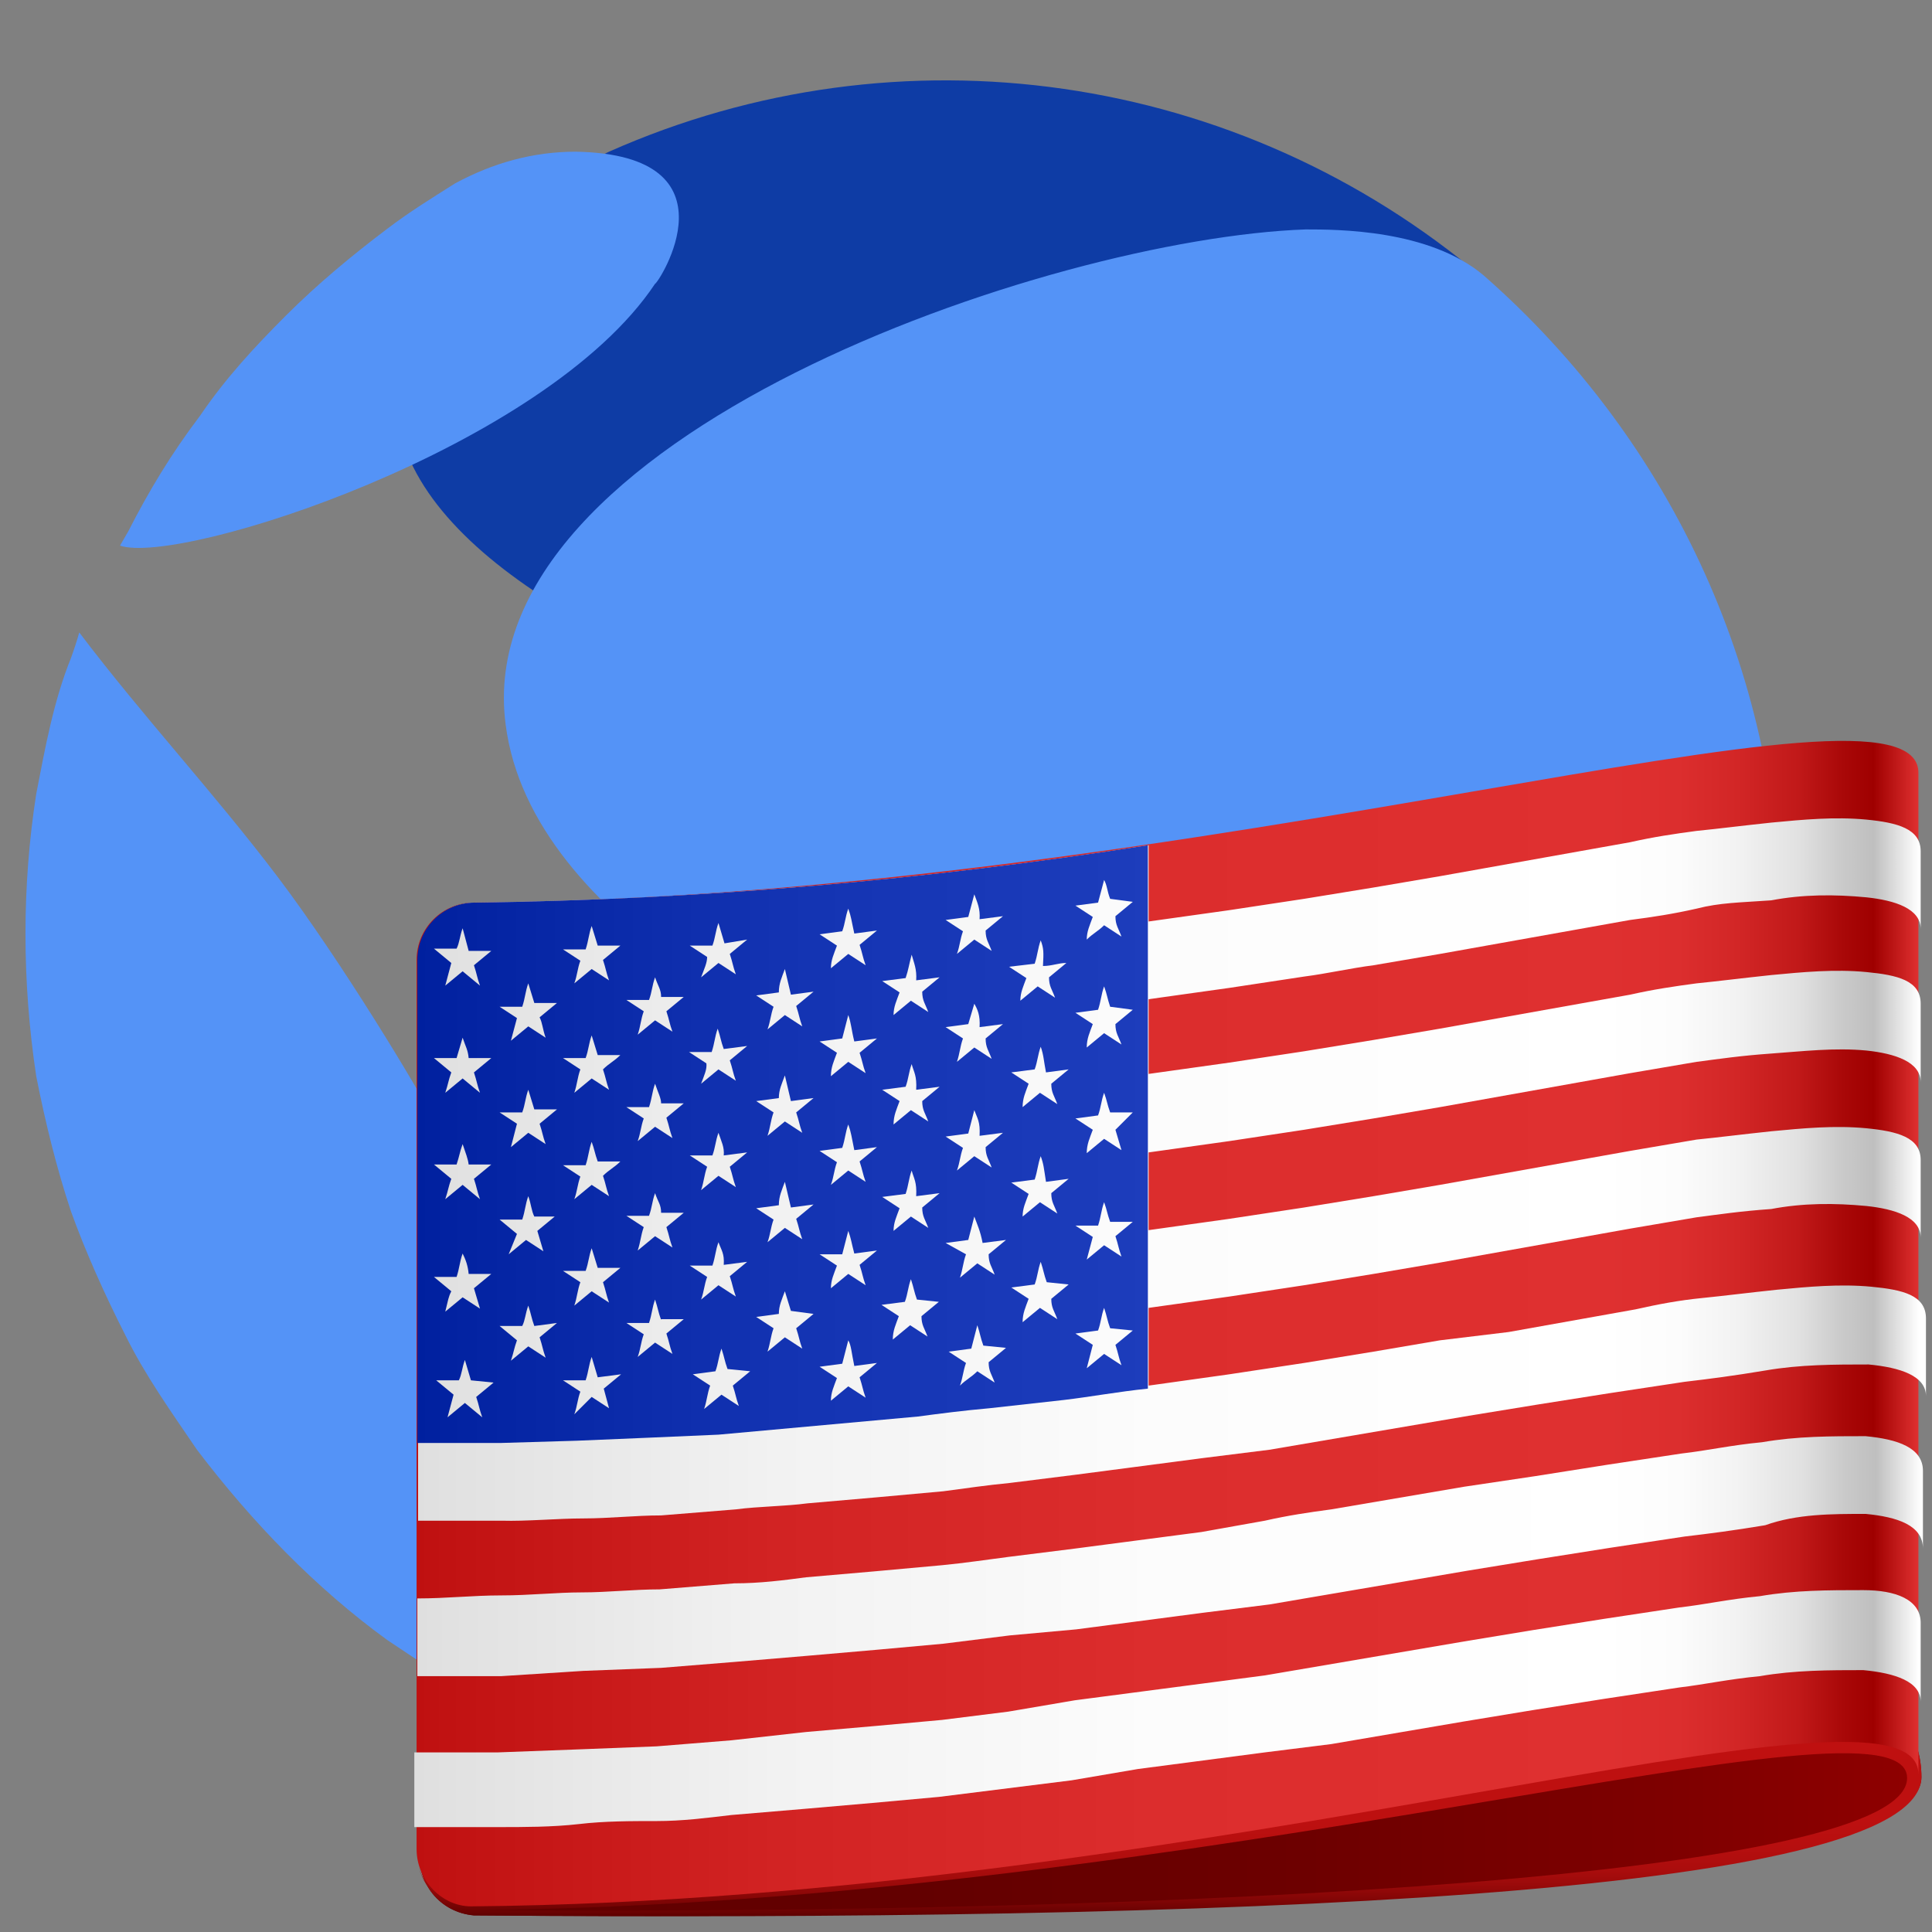<svg xmlns="http://www.w3.org/2000/svg" xml:space="preserve" viewBox="0 0 256 256">
  <rect x="0" y="0" width="256" height="256" fill="#808080" stroke="none"/>
  <path fill="#0e3ca5" d="M104 187.9c6.5 23.6 29.4 41.6 40.8 40.8.4 0 43.8-8 67.5-47.7 18.3-30.9 12.2-60.6-13-61-9.5.4-107.5 23.2-95.3 67.9m92.6-151C164.2 9.4 119.2 3 80.7 20.1c-2.3 1.1-4.6 2.3-6.9 3.4-1.5.8-3 1.5-4.6 2.7h.4c-4.2 3.1-8.4 6.9-11.4 11.1-31.6 41.6 74 71.7 130.8 72.1 25.9 18.6 33.2-52.7 7.6-72.5z"/>
  <path fill="#5493f7" d="M86.8 37.6C72.3 59.4 23.9 75 15.9 72.3l1.1-1.9c2.7-5.3 5.7-10.3 9.5-15.3 3.4-5 7.2-9.1 11.4-13.3s8.8-8 13.3-11.4c3-2.3 6.1-4.2 9.1-6.1 5-2.7 10.3-4.2 16-4.2 22 .4 10.9 17.5 10.5 17.5M75 192.1c1.1 6.9 0 33.9-1.5 36.2-1.1 0-3.8.4-11.1-3.8-3.8-2.3-7.2-4.6-11.1-7.2-9.5-6.9-17.9-15.6-25.2-25.2-3.4-5-6.9-9.9-9.5-15.2-2.7-5.3-5.3-11.1-7.2-16.4-1.9-5.7-3.4-11.8-4.6-17.9-1.9-12.6-1.9-25.2 0-37.4C6 99 7.1 92.9 9.4 87.2c.4-1.1.8-2.3 1.1-3.4 8.4 11.1 17.9 21.3 26.3 32.4s18.7 28.2 20.6 32C72 171.1 73.9 185.6 75 192.1m160.9-68.3c0 14.5-2.7 29-8 42.7-13.7 14.5-105.6-21.3-106.7-21.7-12.6-5.4-50.8-22.1-54.2-48.8-5-38.1 72.1-64.4 106-65.6 4.2 0 16.4 0 23.6 6.1 25.2 22.1 39.7 53.8 39.3 87.3m-62.1 102.9c-9.9 4.6-21 1.1-18.3-8.4 5.7-18.7 53.8-38.1 64.4-38.9 1.1 0 1.9.8 1.1 1.9-11 19.1-27.4 34.8-47.2 45.4"/>
  <linearGradient id="a" x1="55.53" x2="254.575" y1="751.166" y2="751.166" gradientTransform="translate(0 -515.276)" gradientUnits="userSpaceOnUse">
    <stop offset="0" stop-color="#600000"/>
    <stop offset=".33" stop-color="#630000"/>
    <stop offset=".59" stop-color="#6d0000"/>
    <stop offset=".83" stop-color="#7e0000"/>
    <stop offset="1" stop-color="#8f0000"/>
  </linearGradient>
  <path fill="url(#a)" d="M55.6 245c-.4 4.6 2.7 8.4 7.2 8.8 97.6.8 191.8-3.8 191.8-18.3 0-44.6-199 9.5-199 9.5z"/>
  <linearGradient id="b" x1="155.053" x2="155.053" y1="733.06" y2="769.012" gradientTransform="translate(0 -515.276)" gradientUnits="userSpaceOnUse">
    <stop offset=".35" stop-color="#bf1010"/>
    <stop offset=".65" stop-color="#bd1010"/>
    <stop offset=".75" stop-color="#b60f0f"/>
    <stop offset=".83" stop-color="#ab0d0d"/>
    <stop offset=".89" stop-color="#9a0a0a"/>
    <stop offset=".94" stop-color="#840606"/>
    <stop offset=".99" stop-color="#690202"/>
    <stop offset="1" stop-color="#600000"/>
  </linearGradient>
  <path fill="url(#b)" d="M55.6 245c-.4 4.6 2.7 8.4 7.2 8.8 97.6.8 191.4-2.3 191.8-18.3 0-44.6-199 9.5-199 9.5zm7.2 8.1H62c-3-.4-5.7-2.7-6.5-5.7.8 3.4 3.9 5.7 7.3 5.7 97.2-.8 189.9-30.5 189.9-17.5 0 12.9-92.3 18.2-189.9 17.5z"/>
  <linearGradient id="c" x1="55.181" x2="254.195" y1="690.692" y2="690.692" gradientTransform="translate(0 -515.276)" gradientUnits="userSpaceOnUse">
    <stop offset="0" stop-color="#bf1010"/>
    <stop offset=".02" stop-color="#c11212"/>
    <stop offset=".24" stop-color="#d22323"/>
    <stop offset=".49" stop-color="#dc2d2d"/>
    <stop offset=".79" stop-color="#df3030"/>
    <stop offset=".84" stop-color="#dc2e2e"/>
    <stop offset=".88" stop-color="#d22626"/>
    <stop offset=".92" stop-color="#c11919"/>
    <stop offset=".95" stop-color="#a90808"/>
    <stop offset=".97" stop-color="#9f0000"/>
    <stop offset="1" stop-color="#df3030"/>
  </linearGradient>
  <path fill="url(#c)" d="M62.8 119.6c-4.2 0-7.6 3.4-7.6 7.6V245c0 4.2 3.4 7.6 7.2 7.6 97.6-.8 191.8-33.2 191.8-17.5V102.5c.4-15.7-93.8 16.3-191.4 17.1z"/>
  <linearGradient id="d" x1="55.181" x2="254.27" y1="670.265" y2="670.265" gradientTransform="translate(0 -515.276)" gradientUnits="userSpaceOnUse">
    <stop offset="0" stop-color="#dfdfdf"/>
    <stop offset=".02" stop-color="#e1e1e1"/>
    <stop offset=".24" stop-color="#f2f2f2"/>
    <stop offset=".49" stop-color="#fcfcfc"/>
    <stop offset=".79" stop-color="#fff"/>
    <stop offset=".84" stop-color="#fcfcfc"/>
    <stop offset=".88" stop-color="#f2f2f2"/>
    <stop offset=".92" stop-color="#e1e1e1"/>
    <stop offset=".95" stop-color="#c9c9c9"/>
    <stop offset=".97" stop-color="#bfbfbf"/>
    <stop offset="1" stop-color="#fff"/>
  </linearGradient>
  <path fill="url(#d)" d="M77.3 201.2c3.4 0 6.9-.4 10.3-.4l9.9-.8c3-.4 6.5-.4 9.5-.8l9.2-.8 8.8-.8c3-.4 5.7-.8 8.8-1.1l8.8-1.1 8.4-1.1 8.4-1.1 8.8-1.1 8.8-1.5 8.8-1.5 8.8-1.5 9.2-1.5 9.5-1.5 9.9-1.5c3.4-.4 6.5-.8 10.7-1.5 4.6-.8 9.2-.8 13.7-.8 4.2.4 7.6 1.5 7.6 4.2v-10.3c0-3.1-3.1-3.8-7.2-4.2-4.2-.4-8.4 0-12.6.4-3.8.4-6.9.8-9.9 1.1s-5.7.8-8.8 1.5l-8.4 1.5-8.4 1.5-9.1 1.1-8.8 1.5-9.2 1.5-9.9 1.5-10.7 1.5v-10.3l10.7-1.5 9.9-1.5 9.2-1.5 8.8-1.5 8.4-1.5 8.4-1.5 8.4-1.5 8.8-1.5c3.1-.4 5.7-.8 9.9-1.1 4.2-.8 8.4-.8 12.6-.4 3.8.4 7.2 1.5 7.2 4.2v-10.3c0-3-3.1-3.8-7.2-4.2-4.2-.4-8.4 0-12.6.4-3.8.4-6.9.8-9.9 1.1l-8.8 1.5-8.4 1.5-8.4 1.5-8.4 1.5-8.8 1.5-9.2 1.5-9.9 1.5-10.7 1.5v-10.3l10.7-1.5 9.9-1.5 9.2-1.5 8.8-1.5 8.4-1.5 8.4-1.5 8.4-1.5 8.8-1.5c3.1-.4 5.7-.8 9.9-1.1s8.4-.8 12.6-.4c3.8.4 7.2 1.5 7.2 4.2V133c0-3.1-3.1-3.8-7.2-4.2-4.2-.4-8.4 0-12.6.4-3.8.4-6.9.8-9.9 1.1-3 .4-5.7.8-8.8 1.5l-8.4 1.5-8.4 1.5-8.4 1.5-8.8 1.5-9.2 1.5-9.9 1.5-10.7 1.5v-9.9l10.7-1.5 9.9-1.5c3.1-.4 6.1-1.1 9.2-1.5l8.8-1.5 8.4-1.5 8.4-1.5 8.4-1.5c3.1-.4 5.7-.8 8.8-1.5 3.1-.8 5.7-.8 9.9-1.1 4.2-.8 8.4-.8 12.6-.4 3.8.4 7.2 1.5 7.2 4.2v-10.3c0-3-3.1-3.8-7.2-4.2-4.2-.4-8.4 0-12.6.4-3.8.4-6.9.8-9.9 1.1-3 .4-5.7.8-8.8 1.5l-8.4 1.5-8.4 1.5-8.4 1.5-8.8 1.5-9.2 1.5-9.9 1.5-10.7 1.5V112c-29.4 4.6-59.1 7.2-89.2 7.6-4.2 0-7.6 3.4-7.6 7.6v74.3h11.1c3.2.1 7.4-.3 10.8-.3z"/>
  <linearGradient id="e" x1="55.562" x2="254.575" y1="721.432" y2="721.432" gradientTransform="translate(0 -515.276)" gradientUnits="userSpaceOnUse">
    <stop offset="0" stop-color="#dfdfdf"/>
    <stop offset=".02" stop-color="#e1e1e1"/>
    <stop offset=".24" stop-color="#f2f2f2"/>
    <stop offset=".49" stop-color="#fcfcfc"/>
    <stop offset=".79" stop-color="#fff"/>
    <stop offset=".84" stop-color="#fcfcfc"/>
    <stop offset=".88" stop-color="#f2f2f2"/>
    <stop offset=".92" stop-color="#e1e1e1"/>
    <stop offset=".95" stop-color="#c9c9c9"/>
    <stop offset=".97" stop-color="#bfbfbf"/>
    <stop offset="1" stop-color="#fff"/>
  </linearGradient>
  <path fill="url(#e)" d="m77.3 221.4 10.3-.4 9.9-.8 9.5-.8 9.2-.8 8.8-.8 8.8-1.1 8.8-.8 8.4-1.1 8.4-1.1 8.8-1.1 8.8-1.5 8.8-1.5 8.8-1.5 9.2-1.5 9.5-1.5 9.9-1.5c3.4-.4 6.5-.8 10.7-1.5 4.2-1.5 8.8-1.5 13.3-1.5 4.2.4 7.6 1.5 7.6 4.6v-10.3c0-3.1-3.4-4.2-7.6-4.6-4.6 0-9.1 0-13.7.8-4.2.4-7.2 1.1-10.7 1.5l-9.9 1.5-9.5 1.5-9.4 1.4-8.8 1.5-8.8 1.5c-3 .4-5.7.8-8.8 1.5l-8.4 1.5-8.4 1.1-8.4 1.1-8.8 1.1c-3.1.4-5.7.8-8.8 1.1l-8.8.8-9.2.8c-3 .4-6.1.8-9.5.8l-9.9.8c-3.4 0-6.9.4-10.3.4-3.4 0-6.9.4-10.7.4-3.8 0-7.2.4-11.1.4v10.3h11.1l10.9-.7z"/>
  <linearGradient id="f" x1="55.181" x2="254.232" y1="741.829" y2="741.829" gradientTransform="translate(0 -515.276)" gradientUnits="userSpaceOnUse">
    <stop offset="0" stop-color="#dfdfdf"/>
    <stop offset=".02" stop-color="#e1e1e1"/>
    <stop offset=".24" stop-color="#f2f2f2"/>
    <stop offset=".49" stop-color="#fcfcfc"/>
    <stop offset=".79" stop-color="#fff"/>
    <stop offset=".84" stop-color="#fcfcfc"/>
    <stop offset=".88" stop-color="#f2f2f2"/>
    <stop offset=".92" stop-color="#e1e1e1"/>
    <stop offset=".95" stop-color="#c9c9c9"/>
    <stop offset=".97" stop-color="#bfbfbf"/>
    <stop offset="1" stop-color="#fff"/>
  </linearGradient>
  <path fill="url(#f)" d="M246.9 210.7c-4.6 0-9.1 0-13.7.8-4.2.4-7.2 1.1-10.7 1.5l-9.9 1.5-9.5 1.5-9.1 1.5-8.8 1.5-8.8 1.5-8.8 1.5-8.4 1.1-8.4 1.1-8.4 1.1-8.8 1.5-8.8 1.1-8.8.8-9.2.8-9.9 1.1-9.9.8-10.3.4-10.7.4H54.9v9.9H66c3.4 0 7.2 0 10.7-.4 3.4-.4 6.9-.4 10.3-.4 3.4 0 6.5-.4 9.9-.8l9.5-.8 9.2-.8 8.8-.8 8.8-1.1 8.8-1.1 8.8-1.5 8.4-1.1 8.4-1.1 8.8-1.1 8.8-1.5 8.8-1.5 9.1-1.5 9.5-1.5 9.9-1.5c3.4-.4 6.5-1.1 10.7-1.5 4.6-.8 9.2-.8 13.7-.8 4.2.4 7.6 1.5 7.6 4.2v-10.3c.1-3.3-3.4-4.5-7.6-4.5z"/>
  <linearGradient id="g" x1="55.372" x2="254.461" y1="666.913" y2="666.913" gradientTransform="translate(0 -515.276)" gradientUnits="userSpaceOnUse">
    <stop offset="0" stop-color="#00209f"/>
    <stop offset=".02" stop-color="#0222a1"/>
    <stop offset=".24" stop-color="#1333b2"/>
    <stop offset=".49" stop-color="#1d3dbc"/>
    <stop offset=".79" stop-color="#2040bf"/>
    <stop offset=".84" stop-color="#1e3dbc"/>
    <stop offset=".88" stop-color="#1933b2"/>
    <stop offset=".92" stop-color="#1122a1"/>
    <stop offset=".95" stop-color="#050a89"/>
    <stop offset=".97" stop-color="#00007f"/>
    <stop offset="1" stop-color="#2040bf"/>
  </linearGradient>
  <path fill="url(#g)" d="m76.5 190.9 9.5-.4 9.2-.4 8.8-.8 8.8-.8 8.8-.8c3-.4 6.1-.8 9.5-1.1l9.9-1.1c3.4-.4 7.2-1.1 11.1-1.5v-72c-29.4 4.6-59.1 7.2-89.2 7.6-4.2 0-7.6 3.4-7.6 7.6v64h11.1l10.1-.3z"/>
  <linearGradient id="h" x1="55.372" x2="254.461" y1="641.75" y2="641.75" gradientTransform="translate(0 -515.276)" gradientUnits="userSpaceOnUse">
    <stop offset="0" stop-color="#dfdfdf"/>
    <stop offset=".02" stop-color="#e1e1e1"/>
    <stop offset=".24" stop-color="#f2f2f2"/>
    <stop offset=".49" stop-color="#fcfcfc"/>
    <stop offset=".79" stop-color="#fff"/>
    <stop offset=".84" stop-color="#fcfcfc"/>
    <stop offset=".88" stop-color="#f2f2f2"/>
    <stop offset=".92" stop-color="#e1e1e1"/>
    <stop offset=".95" stop-color="#c9c9c9"/>
    <stop offset=".97" stop-color="#bfbfbf"/>
    <stop offset="1" stop-color="#fff"/>
  </linearGradient>
  <path fill="url(#h)" d="M78.4 122.7c-.4 1.1-.4 1.9-.8 3.1h-3l2.3 1.5c-.4 1.1-.4 1.9-.8 3l2.3-1.9 2.3 1.5c-.4-1.1-.4-1.5-.8-2.7l2.3-1.9h-3l-.8-2.6z"/>
  <linearGradient id="i" x1="55.372" x2="254.461" y1="677.207" y2="677.207" gradientTransform="translate(0 -515.276)" gradientUnits="userSpaceOnUse">
    <stop offset="0" stop-color="#dfdfdf"/>
    <stop offset=".02" stop-color="#e1e1e1"/>
    <stop offset=".24" stop-color="#f2f2f2"/>
    <stop offset=".49" stop-color="#fcfcfc"/>
    <stop offset=".79" stop-color="#fff"/>
    <stop offset=".84" stop-color="#fcfcfc"/>
    <stop offset=".88" stop-color="#f2f2f2"/>
    <stop offset=".92" stop-color="#e1e1e1"/>
    <stop offset=".95" stop-color="#c9c9c9"/>
    <stop offset=".97" stop-color="#bfbfbf"/>
    <stop offset="1" stop-color="#fff"/>
  </linearGradient>
  <path fill="url(#i)" d="M86.8 158.1c-.4 1.1-.4 1.9-.8 3h-3l2.3 1.5c-.4 1.1-.4 1.9-.8 3.1l2.3-1.9 2.3 1.5c-.4-1.1-.4-1.5-.8-2.7l2.3-1.9h-3c0-1.1-.4-1.4-.8-2.6z"/>
  <linearGradient id="j" x1="55.372" x2="254.461" y1="691.313" y2="691.313" gradientTransform="translate(0 -515.276)" gradientUnits="userSpaceOnUse">
    <stop offset="0" stop-color="#dfdfdf"/>
    <stop offset=".02" stop-color="#e1e1e1"/>
    <stop offset=".24" stop-color="#f2f2f2"/>
    <stop offset=".49" stop-color="#fcfcfc"/>
    <stop offset=".79" stop-color="#fff"/>
    <stop offset=".84" stop-color="#fcfcfc"/>
    <stop offset=".88" stop-color="#f2f2f2"/>
    <stop offset=".92" stop-color="#e1e1e1"/>
    <stop offset=".95" stop-color="#c9c9c9"/>
    <stop offset=".97" stop-color="#bfbfbf"/>
    <stop offset="1" stop-color="#fff"/>
  </linearGradient>
  <path fill="url(#j)" d="M87.6 174.9c-.4-1.1-.4-1.5-.8-2.7-.4 1.1-.4 1.9-.8 3.1h-3l2.3 1.5c-.4 1.1-.4 1.9-.8 3l2.3-1.9 2.3 1.5c-.4-1.1-.4-1.5-.8-2.7l2.3-1.9h-3z"/>
  <linearGradient id="k" x1="55.372" x2="254.461" y1="670.344" y2="670.344" gradientTransform="translate(0 -515.276)" gradientUnits="userSpaceOnUse">
    <stop offset="0" stop-color="#dfdfdf"/>
    <stop offset=".02" stop-color="#e1e1e1"/>
    <stop offset=".24" stop-color="#f2f2f2"/>
    <stop offset=".49" stop-color="#fcfcfc"/>
    <stop offset=".79" stop-color="#fff"/>
    <stop offset=".84" stop-color="#fcfcfc"/>
    <stop offset=".88" stop-color="#f2f2f2"/>
    <stop offset=".92" stop-color="#e1e1e1"/>
    <stop offset=".95" stop-color="#c9c9c9"/>
    <stop offset=".97" stop-color="#bfbfbf"/>
    <stop offset="1" stop-color="#fff"/>
  </linearGradient>
  <path fill="url(#k)" d="M78.4 151.3c-.4 1.1-.4 1.9-.8 3.1h-3l2.3 1.5c-.4 1.1-.4 1.9-.8 3l2.3-1.9 2.3 1.5c-.4-1.1-.4-1.5-.8-2.7.8-.8 1.5-1.1 2.3-1.9h-3c-.4-1.1-.4-1.5-.8-2.6z"/>
  <linearGradient id="l" x1="55.372" x2="254.461" y1="684.451" y2="684.451" gradientTransform="translate(0 -515.276)" gradientUnits="userSpaceOnUse">
    <stop offset="0" stop-color="#dfdfdf"/>
    <stop offset=".02" stop-color="#e1e1e1"/>
    <stop offset=".24" stop-color="#f2f2f2"/>
    <stop offset=".49" stop-color="#fcfcfc"/>
    <stop offset=".79" stop-color="#fff"/>
    <stop offset=".84" stop-color="#fcfcfc"/>
    <stop offset=".88" stop-color="#f2f2f2"/>
    <stop offset=".92" stop-color="#e1e1e1"/>
    <stop offset=".95" stop-color="#c9c9c9"/>
    <stop offset=".97" stop-color="#bfbfbf"/>
    <stop offset="1" stop-color="#fff"/>
  </linearGradient>
  <path fill="url(#l)" d="M78.4 165.4c-.4 1.1-.4 1.9-.8 3h-3l2.3 1.5c-.4 1.1-.4 1.9-.8 3.1l2.3-1.9 2.3 1.5c-.4-1.1-.4-1.5-.8-2.7l2.3-1.9h-3l-.8-2.6z"/>
  <linearGradient id="m" x1="55.372" x2="254.461" y1="656.238" y2="656.238" gradientTransform="translate(0 -515.276)" gradientUnits="userSpaceOnUse">
    <stop offset="0" stop-color="#dfdfdf"/>
    <stop offset=".02" stop-color="#e1e1e1"/>
    <stop offset=".24" stop-color="#f2f2f2"/>
    <stop offset=".49" stop-color="#fcfcfc"/>
    <stop offset=".79" stop-color="#fff"/>
    <stop offset=".84" stop-color="#fcfcfc"/>
    <stop offset=".88" stop-color="#f2f2f2"/>
    <stop offset=".92" stop-color="#e1e1e1"/>
    <stop offset=".95" stop-color="#c9c9c9"/>
    <stop offset=".97" stop-color="#bfbfbf"/>
    <stop offset="1" stop-color="#fff"/>
  </linearGradient>
  <path fill="url(#m)" d="M78.4 137.2c-.4 1.1-.4 1.9-.8 3h-3l2.3 1.5c-.4 1.1-.4 1.9-.8 3.1l2.3-1.9 2.3 1.5c-.4-1.1-.4-1.5-.8-2.7.8-.8 1.5-1.1 2.3-1.9h-3l-.8-2.6z"/>
  <linearGradient id="n" x1="55.372" x2="254.499" y1="690.36" y2="690.36" gradientTransform="translate(0 -515.276)" gradientUnits="userSpaceOnUse">
    <stop offset="0" stop-color="#dfdfdf"/>
    <stop offset=".02" stop-color="#e1e1e1"/>
    <stop offset=".24" stop-color="#f2f2f2"/>
    <stop offset=".49" stop-color="#fcfcfc"/>
    <stop offset=".79" stop-color="#fff"/>
    <stop offset=".84" stop-color="#fcfcfc"/>
    <stop offset=".88" stop-color="#f2f2f2"/>
    <stop offset=".92" stop-color="#e1e1e1"/>
    <stop offset=".95" stop-color="#c9c9c9"/>
    <stop offset=".97" stop-color="#bfbfbf"/>
    <stop offset="1" stop-color="#fff"/>
  </linearGradient>
  <path fill="url(#n)" d="M104 171.1c-.4 1.1-.8 1.9-.8 3l-3 .4 2.3 1.5c-.4 1.1-.4 1.9-.8 3.1l2.3-1.9 2.3 1.5c-.4-1.1-.4-1.5-.8-2.7l2.3-1.9-3-.4-.8-2.6z"/>
  <linearGradient id="o" x1="55.372" x2="254.461" y1="662.719" y2="662.719" gradientTransform="translate(0 -515.276)" gradientUnits="userSpaceOnUse">
    <stop offset="0" stop-color="#dfdfdf"/>
    <stop offset=".02" stop-color="#e1e1e1"/>
    <stop offset=".24" stop-color="#f2f2f2"/>
    <stop offset=".49" stop-color="#fcfcfc"/>
    <stop offset=".79" stop-color="#fff"/>
    <stop offset=".84" stop-color="#fcfcfc"/>
    <stop offset=".88" stop-color="#f2f2f2"/>
    <stop offset=".92" stop-color="#e1e1e1"/>
    <stop offset=".95" stop-color="#c9c9c9"/>
    <stop offset=".97" stop-color="#bfbfbf"/>
    <stop offset="1" stop-color="#fff"/>
  </linearGradient>
  <path fill="url(#o)" d="M86.8 143.6c-.4 1.1-.4 1.9-.8 3.1h-3l2.3 1.5c-.4 1.1-.4 1.9-.8 3l2.3-1.9 2.3 1.5c-.4-1.1-.4-1.5-.8-2.7l2.3-1.9h-3c0-.7-.4-1.4-.8-2.6z"/>
  <linearGradient id="p" x1="55.372" x2="254.461" y1="683.688" y2="683.688" gradientTransform="translate(0 -515.276)" gradientUnits="userSpaceOnUse">
    <stop offset="0" stop-color="#dfdfdf"/>
    <stop offset=".02" stop-color="#e1e1e1"/>
    <stop offset=".24" stop-color="#f2f2f2"/>
    <stop offset=".49" stop-color="#fcfcfc"/>
    <stop offset=".79" stop-color="#fff"/>
    <stop offset=".84" stop-color="#fcfcfc"/>
    <stop offset=".88" stop-color="#f2f2f2"/>
    <stop offset=".92" stop-color="#e1e1e1"/>
    <stop offset=".95" stop-color="#c9c9c9"/>
    <stop offset=".97" stop-color="#bfbfbf"/>
    <stop offset="1" stop-color="#fff"/>
  </linearGradient>
  <path fill="url(#p)" d="M95.2 164.6c-.4 1.1-.4 1.9-.8 3.1h-3l2.3 1.5c-.4 1.1-.4 1.9-.8 3l2.3-1.9 2.3 1.5c-.4-1.1-.4-1.5-.8-2.7l2.3-1.9-3.1.4c.1-1.5-.3-1.9-.7-3z"/>
  <linearGradient id="q" x1="55.372" x2="254.461" y1="697.985" y2="697.985" gradientTransform="translate(0 -515.276)" gradientUnits="userSpaceOnUse">
    <stop offset="0" stop-color="#dfdfdf"/>
    <stop offset=".02" stop-color="#e1e1e1"/>
    <stop offset=".24" stop-color="#f2f2f2"/>
    <stop offset=".49" stop-color="#fcfcfc"/>
    <stop offset=".79" stop-color="#fff"/>
    <stop offset=".84" stop-color="#fcfcfc"/>
    <stop offset=".88" stop-color="#f2f2f2"/>
    <stop offset=".92" stop-color="#e1e1e1"/>
    <stop offset=".95" stop-color="#c9c9c9"/>
    <stop offset=".97" stop-color="#bfbfbf"/>
    <stop offset="1" stop-color="#fff"/>
  </linearGradient>
  <path fill="url(#q)" d="M96.4 181.4c-.4-1.1-.4-1.5-.8-2.7-.4 1.1-.4 1.9-.8 3l-3 .4 2.3 1.5c-.4 1.1-.4 1.9-.8 3.1l2.3-1.9 2.3 1.5c-.4-1.1-.4-1.5-.8-2.7l2.3-1.9-3-.3z"/>
  <linearGradient id="r" x1="55.372" x2="254.461" y1="648.613" y2="648.613" gradientTransform="translate(0 -515.276)" gradientUnits="userSpaceOnUse">
    <stop offset="0" stop-color="#dfdfdf"/>
    <stop offset=".02" stop-color="#e1e1e1"/>
    <stop offset=".24" stop-color="#f2f2f2"/>
    <stop offset=".49" stop-color="#fcfcfc"/>
    <stop offset=".79" stop-color="#fff"/>
    <stop offset=".84" stop-color="#fcfcfc"/>
    <stop offset=".88" stop-color="#f2f2f2"/>
    <stop offset=".92" stop-color="#e1e1e1"/>
    <stop offset=".95" stop-color="#c9c9c9"/>
    <stop offset=".97" stop-color="#bfbfbf"/>
    <stop offset="1" stop-color="#fff"/>
  </linearGradient>
  <path fill="url(#r)" d="M86.8 129.5c-.4 1.1-.4 1.9-.8 3h-3l2.3 1.5c-.4 1.1-.4 1.9-.8 3.1l2.3-1.9 2.3 1.5c-.4-1.1-.4-1.5-.8-2.7l2.3-1.9h-3c0-1-.4-1.4-.8-2.6z"/>
  <linearGradient id="s" x1="55.372" x2="254.461" y1="669.201" y2="669.201" gradientTransform="translate(0 -515.276)" gradientUnits="userSpaceOnUse">
    <stop offset="0" stop-color="#dfdfdf"/>
    <stop offset=".02" stop-color="#e1e1e1"/>
    <stop offset=".24" stop-color="#f2f2f2"/>
    <stop offset=".49" stop-color="#fcfcfc"/>
    <stop offset=".79" stop-color="#fff"/>
    <stop offset=".84" stop-color="#fcfcfc"/>
    <stop offset=".88" stop-color="#f2f2f2"/>
    <stop offset=".92" stop-color="#e1e1e1"/>
    <stop offset=".95" stop-color="#c9c9c9"/>
    <stop offset=".97" stop-color="#bfbfbf"/>
    <stop offset="1" stop-color="#fff"/>
  </linearGradient>
  <path fill="url(#s)" d="M95.2 150.1c-.4 1.1-.4 1.9-.8 3h-3l2.3 1.5c-.4 1.1-.4 1.9-.8 3.1l2.3-1.9 2.3 1.5c-.4-1.1-.4-1.5-.8-2.7l2.3-1.9-3.1.4c.1-1.1-.3-1.8-.7-3z"/>
  <linearGradient id="t" x1="55.372" x2="254.461" y1="698.938" y2="698.938" gradientTransform="translate(0 -515.276)" gradientUnits="userSpaceOnUse">
    <stop offset="0" stop-color="#dfdfdf"/>
    <stop offset=".02" stop-color="#e1e1e1"/>
    <stop offset=".24" stop-color="#f2f2f2"/>
    <stop offset=".49" stop-color="#fcfcfc"/>
    <stop offset=".79" stop-color="#fff"/>
    <stop offset=".84" stop-color="#fcfcfc"/>
    <stop offset=".88" stop-color="#f2f2f2"/>
    <stop offset=".92" stop-color="#e1e1e1"/>
    <stop offset=".95" stop-color="#c9c9c9"/>
    <stop offset=".97" stop-color="#bfbfbf"/>
    <stop offset="1" stop-color="#fff"/>
  </linearGradient>
  <path fill="url(#t)" d="m79.2 182.5-.8-2.7c-.4 1.1-.4 1.9-.8 3.1h-3l2.3 1.5c-.4 1.1-.4 1.9-.8 3l2.3-2.3 2.3 1.5-.7-2.6 2.3-1.9-3.1.4z"/>
  <linearGradient id="u" x1="55.372" x2="254.499" y1="670.535" y2="670.535" gradientTransform="translate(0 -515.276)" gradientUnits="userSpaceOnUse">
    <stop offset="0" stop-color="#dfdfdf"/>
    <stop offset=".02" stop-color="#e1e1e1"/>
    <stop offset=".24" stop-color="#f2f2f2"/>
    <stop offset=".49" stop-color="#fcfcfc"/>
    <stop offset=".79" stop-color="#fff"/>
    <stop offset=".84" stop-color="#fcfcfc"/>
    <stop offset=".88" stop-color="#f2f2f2"/>
    <stop offset=".92" stop-color="#e1e1e1"/>
    <stop offset=".95" stop-color="#c9c9c9"/>
    <stop offset=".97" stop-color="#bfbfbf"/>
    <stop offset="1" stop-color="#fff"/>
  </linearGradient>
  <path fill="url(#u)" d="M61.3 151.6c-.4 1.1-.4 1.5-.8 2.7h-3l2.3 1.9c-.4 1.1-.4 1.5-.8 2.7l2.3-1.9 2.3 1.9c-.4-1.1-.4-1.5-.8-2.7l2.3-1.9h-3c-.1-.8-.4-1.5-.8-2.7z"/>
  <linearGradient id="v" x1="55.372" x2="254.499" y1="656.429" y2="656.429" gradientTransform="translate(0 -515.276)" gradientUnits="userSpaceOnUse">
    <stop offset="0" stop-color="#dfdfdf"/>
    <stop offset=".02" stop-color="#e1e1e1"/>
    <stop offset=".24" stop-color="#f2f2f2"/>
    <stop offset=".49" stop-color="#fcfcfc"/>
    <stop offset=".79" stop-color="#fff"/>
    <stop offset=".84" stop-color="#fcfcfc"/>
    <stop offset=".88" stop-color="#f2f2f2"/>
    <stop offset=".92" stop-color="#e1e1e1"/>
    <stop offset=".95" stop-color="#c9c9c9"/>
    <stop offset=".97" stop-color="#bfbfbf"/>
    <stop offset="1" stop-color="#fff"/>
  </linearGradient>
  <path fill="url(#v)" d="m61.3 137.5-.8 2.7h-3l2.3 1.9c-.4 1.1-.4 1.5-.8 2.7l2.3-1.9 2.3 1.9c-.4-1.1-.4-1.5-.8-2.7l2.3-1.9h-3c-.1-1.1-.4-1.5-.8-2.7z"/>
  <linearGradient id="w" x1="55.372" x2="254.423" y1="699.319" y2="699.319" gradientTransform="translate(0 -515.276)" gradientUnits="userSpaceOnUse">
    <stop offset="0" stop-color="#dfdfdf"/>
    <stop offset=".02" stop-color="#e1e1e1"/>
    <stop offset=".24" stop-color="#f2f2f2"/>
    <stop offset=".49" stop-color="#fcfcfc"/>
    <stop offset=".79" stop-color="#fff"/>
    <stop offset=".84" stop-color="#fcfcfc"/>
    <stop offset=".88" stop-color="#f2f2f2"/>
    <stop offset=".92" stop-color="#e1e1e1"/>
    <stop offset=".95" stop-color="#c9c9c9"/>
    <stop offset=".97" stop-color="#bfbfbf"/>
    <stop offset="1" stop-color="#fff"/>
  </linearGradient>
  <path fill="url(#w)" d="m62.4 182.9-.8-2.7c-.4 1.1-.4 1.9-.8 2.7h-3l2.3 1.9-.8 3 2.3-1.9 2.3 1.9c-.4-1.1-.4-1.5-.8-2.7l2.3-1.9-3-.3z"/>
  <linearGradient id="x" x1="55.372" x2="254.461" y1="655.285" y2="655.285" gradientTransform="translate(0 -515.276)" gradientUnits="userSpaceOnUse">
    <stop offset="0" stop-color="#dfdfdf"/>
    <stop offset=".02" stop-color="#e1e1e1"/>
    <stop offset=".24" stop-color="#f2f2f2"/>
    <stop offset=".49" stop-color="#fcfcfc"/>
    <stop offset=".79" stop-color="#fff"/>
    <stop offset=".84" stop-color="#fcfcfc"/>
    <stop offset=".88" stop-color="#f2f2f2"/>
    <stop offset=".92" stop-color="#e1e1e1"/>
    <stop offset=".95" stop-color="#c9c9c9"/>
    <stop offset=".97" stop-color="#bfbfbf"/>
    <stop offset="1" stop-color="#fff"/>
  </linearGradient>
  <path fill="url(#x)" d="m92.9 143.6 2.3-1.9 2.3 1.5c-.4-1.1-.4-1.5-.8-2.7l2.3-1.9-3.1.4c-.4-1.1-.4-1.5-.8-2.7-.4 1.1-.4 1.9-.8 3.1h-3l2.3 1.5c.1.8-.3 1.6-.7 2.7z"/>
  <linearGradient id="y" x1="55.372" x2="254.461" y1="641.179" y2="641.179" gradientTransform="translate(0 -515.276)" gradientUnits="userSpaceOnUse">
    <stop offset="0" stop-color="#dfdfdf"/>
    <stop offset=".02" stop-color="#e1e1e1"/>
    <stop offset=".24" stop-color="#f2f2f2"/>
    <stop offset=".49" stop-color="#fcfcfc"/>
    <stop offset=".79" stop-color="#fff"/>
    <stop offset=".84" stop-color="#fcfcfc"/>
    <stop offset=".88" stop-color="#f2f2f2"/>
    <stop offset=".92" stop-color="#e1e1e1"/>
    <stop offset=".95" stop-color="#c9c9c9"/>
    <stop offset=".97" stop-color="#bfbfbf"/>
    <stop offset="1" stop-color="#fff"/>
  </linearGradient>
  <path fill="url(#y)" d="m92.9 129.5 2.3-1.9 2.3 1.5c-.4-1.1-.4-1.5-.8-2.7l2.3-1.9-3 .5-.8-2.7c-.4 1.1-.4 1.9-.8 3h-3l2.3 1.5c0 .8-.4 1.6-.8 2.7z"/>
  <linearGradient id="z" x1="55.372" x2="254.461" y1="685.213" y2="685.213" gradientTransform="translate(0 -515.276)" gradientUnits="userSpaceOnUse">
    <stop offset="0" stop-color="#dfdfdf"/>
    <stop offset=".02" stop-color="#e1e1e1"/>
    <stop offset=".24" stop-color="#f2f2f2"/>
    <stop offset=".49" stop-color="#fcfcfc"/>
    <stop offset=".79" stop-color="#fff"/>
    <stop offset=".84" stop-color="#fcfcfc"/>
    <stop offset=".88" stop-color="#f2f2f2"/>
    <stop offset=".92" stop-color="#e1e1e1"/>
    <stop offset=".95" stop-color="#c9c9c9"/>
    <stop offset=".97" stop-color="#bfbfbf"/>
    <stop offset="1" stop-color="#fff"/>
  </linearGradient>
  <path fill="url(#z)" d="M61.3 166.1c-.4 1.1-.4 1.9-.8 3.1h-3l2.3 1.9c-.4.8-.4 1.1-.8 2.7l2.3-1.9 2.3 1.5-.8-2.7 2.3-1.9h-3c-.1-1.1-.4-1.9-.8-2.7z"/>
  <linearGradient id="A" x1="55.372" x2="254.461" y1="649.375" y2="649.375" gradientTransform="translate(0 -515.276)" gradientUnits="userSpaceOnUse">
    <stop offset="0" stop-color="#dfdfdf"/>
    <stop offset=".02" stop-color="#e1e1e1"/>
    <stop offset=".24" stop-color="#f2f2f2"/>
    <stop offset=".49" stop-color="#fcfcfc"/>
    <stop offset=".79" stop-color="#fff"/>
    <stop offset=".84" stop-color="#fcfcfc"/>
    <stop offset=".88" stop-color="#f2f2f2"/>
    <stop offset=".92" stop-color="#e1e1e1"/>
    <stop offset=".95" stop-color="#c9c9c9"/>
    <stop offset=".97" stop-color="#bfbfbf"/>
    <stop offset="1" stop-color="#fff"/>
  </linearGradient>
  <path fill="url(#A)" d="M70 130.3c-.4 1.1-.4 1.9-.8 3.1h-3l2.3 1.5-.8 3L70 136l2.3 1.5c-.4-1.1-.4-1.9-.8-2.7l2.3-1.9h-3l-.8-2.6z"/>
  <linearGradient id="B" x1="55.372" x2="254.461" y1="663.482" y2="663.482" gradientTransform="translate(0 -515.276)" gradientUnits="userSpaceOnUse">
    <stop offset="0" stop-color="#dfdfdf"/>
    <stop offset=".02" stop-color="#e1e1e1"/>
    <stop offset=".24" stop-color="#f2f2f2"/>
    <stop offset=".49" stop-color="#fcfcfc"/>
    <stop offset=".79" stop-color="#fff"/>
    <stop offset=".84" stop-color="#fcfcfc"/>
    <stop offset=".88" stop-color="#f2f2f2"/>
    <stop offset=".92" stop-color="#e1e1e1"/>
    <stop offset=".95" stop-color="#c9c9c9"/>
    <stop offset=".97" stop-color="#bfbfbf"/>
    <stop offset="1" stop-color="#fff"/>
  </linearGradient>
  <path fill="url(#B)" d="M70 144.4c-.4 1.1-.4 1.9-.8 3h-3l2.3 1.5-.8 3.1 2.3-1.9 2.3 1.5c-.4-1.1-.4-1.5-.8-2.7l2.3-1.9h-3l-.8-2.6z"/>
  <linearGradient id="C" x1="55.372" x2="254.461" y1="691.885" y2="691.885" gradientTransform="translate(0 -515.276)" gradientUnits="userSpaceOnUse">
    <stop offset="0" stop-color="#dfdfdf"/>
    <stop offset=".02" stop-color="#e1e1e1"/>
    <stop offset=".24" stop-color="#f2f2f2"/>
    <stop offset=".49" stop-color="#fcfcfc"/>
    <stop offset=".79" stop-color="#fff"/>
    <stop offset=".84" stop-color="#fcfcfc"/>
    <stop offset=".88" stop-color="#f2f2f2"/>
    <stop offset=".92" stop-color="#e1e1e1"/>
    <stop offset=".95" stop-color="#c9c9c9"/>
    <stop offset=".97" stop-color="#bfbfbf"/>
    <stop offset="1" stop-color="#fff"/>
  </linearGradient>
  <path fill="url(#C)" d="M70.8 175.7c-.4-1.1-.4-1.5-.8-2.7-.4 1.1-.4 1.9-.8 2.7h-3l2.3 1.9c-.4 1.1-.4 1.5-.8 2.7l2.3-1.9 2.3 1.5c-.4-1.1-.4-1.5-.8-2.7l2.3-1.9-3 .4z"/>
  <linearGradient id="D" x1="55.372" x2="254.461" y1="677.588" y2="677.588" gradientTransform="translate(0 -515.276)" gradientUnits="userSpaceOnUse">
    <stop offset="0" stop-color="#dfdfdf"/>
    <stop offset=".02" stop-color="#e1e1e1"/>
    <stop offset=".24" stop-color="#f2f2f2"/>
    <stop offset=".49" stop-color="#fcfcfc"/>
    <stop offset=".79" stop-color="#fff"/>
    <stop offset=".84" stop-color="#fcfcfc"/>
    <stop offset=".88" stop-color="#f2f2f2"/>
    <stop offset=".92" stop-color="#e1e1e1"/>
    <stop offset=".95" stop-color="#c9c9c9"/>
    <stop offset=".97" stop-color="#bfbfbf"/>
    <stop offset="1" stop-color="#fff"/>
  </linearGradient>
  <path fill="url(#D)" d="M70 158.5c-.4 1.1-.4 1.9-.8 3.1h-3l2.3 1.9-1.1 2.7 2.3-1.9 2.3 1.5-.8-2.7 2.3-1.9h-2.7c-.4-.8-.4-1.6-.8-2.7z"/>
  <linearGradient id="E" x1="55.372" x2="254.499" y1="642.132" y2="642.132" gradientTransform="translate(0 -515.276)" gradientUnits="userSpaceOnUse">
    <stop offset="0" stop-color="#dfdfdf"/>
    <stop offset=".02" stop-color="#e1e1e1"/>
    <stop offset=".24" stop-color="#f2f2f2"/>
    <stop offset=".49" stop-color="#fcfcfc"/>
    <stop offset=".79" stop-color="#fff"/>
    <stop offset=".84" stop-color="#fcfcfc"/>
    <stop offset=".88" stop-color="#f2f2f2"/>
    <stop offset=".92" stop-color="#e1e1e1"/>
    <stop offset=".95" stop-color="#c9c9c9"/>
    <stop offset=".97" stop-color="#bfbfbf"/>
    <stop offset="1" stop-color="#fff"/>
  </linearGradient>
  <path fill="url(#E)" d="M61.3 123c-.4 1.1-.4 1.9-.8 2.7h-3l2.3 1.9-.8 3 2.3-1.9 2.3 1.9c-.4-1.1-.4-1.5-.8-2.7l2.3-1.9h-3l-.8-3z"/>
  <linearGradient id="F" x1="55.372" x2="254.499" y1="675.872" y2="675.872" gradientTransform="translate(0 -515.276)" gradientUnits="userSpaceOnUse">
    <stop offset="0" stop-color="#dfdfdf"/>
    <stop offset=".02" stop-color="#e1e1e1"/>
    <stop offset=".24" stop-color="#f2f2f2"/>
    <stop offset=".49" stop-color="#fcfcfc"/>
    <stop offset=".79" stop-color="#fff"/>
    <stop offset=".84" stop-color="#fcfcfc"/>
    <stop offset=".88" stop-color="#f2f2f2"/>
    <stop offset=".92" stop-color="#e1e1e1"/>
    <stop offset=".95" stop-color="#c9c9c9"/>
    <stop offset=".97" stop-color="#bfbfbf"/>
    <stop offset="1" stop-color="#fff"/>
  </linearGradient>
  <path fill="url(#F)" d="M104 156.6c-.4 1.1-.8 1.9-.8 3.1l-3 .4 2.3 1.5c-.4 1.1-.4 1.9-.8 3l2.3-1.9 2.3 1.5c-.4-1.1-.4-1.5-.8-2.7l2.3-1.9-3 .4-.8-3.4z"/>
  <linearGradient id="G" x1="55.41" x2="254.461" y1="672.441" y2="672.441" gradientTransform="translate(0 -515.276)" gradientUnits="userSpaceOnUse">
    <stop offset="0" stop-color="#dfdfdf"/>
    <stop offset=".02" stop-color="#e1e1e1"/>
    <stop offset=".24" stop-color="#f2f2f2"/>
    <stop offset=".49" stop-color="#fcfcfc"/>
    <stop offset=".79" stop-color="#fff"/>
    <stop offset=".84" stop-color="#fcfcfc"/>
    <stop offset=".88" stop-color="#f2f2f2"/>
    <stop offset=".92" stop-color="#e1e1e1"/>
    <stop offset=".95" stop-color="#c9c9c9"/>
    <stop offset=".97" stop-color="#bfbfbf"/>
    <stop offset="1" stop-color="#fff"/>
  </linearGradient>
  <path fill="url(#G)" d="M137.9 153.2c-.4 1.1-.4 1.9-.8 3.1l-3.1.4 2.3 1.5c-.4 1.1-.8 1.9-.8 3l2.3-1.9 2.3 1.5c-.4-1.1-.8-1.5-.8-2.7l2.3-1.9-3 .4c-.3-1.9-.3-2.3-.7-3.4z"/>
  <linearGradient id="H" x1="55.41" x2="254.461" y1="657.954" y2="657.954" gradientTransform="translate(0 -515.276)" gradientUnits="userSpaceOnUse">
    <stop offset="0" stop-color="#dfdfdf"/>
    <stop offset=".02" stop-color="#e1e1e1"/>
    <stop offset=".24" stop-color="#f2f2f2"/>
    <stop offset=".49" stop-color="#fcfcfc"/>
    <stop offset=".79" stop-color="#fff"/>
    <stop offset=".84" stop-color="#fcfcfc"/>
    <stop offset=".88" stop-color="#f2f2f2"/>
    <stop offset=".92" stop-color="#e1e1e1"/>
    <stop offset=".95" stop-color="#c9c9c9"/>
    <stop offset=".97" stop-color="#bfbfbf"/>
    <stop offset="1" stop-color="#fff"/>
  </linearGradient>
  <path fill="url(#H)" d="M137.9 138.7c-.4 1.1-.4 1.9-.8 3l-3.1.4 2.3 1.5c-.4 1.1-.8 1.9-.8 3.1l2.3-1.9 2.3 1.5c-.4-1.1-.8-1.5-.8-2.7l2.3-1.9-3 .4c-.3-1.5-.3-2.3-.7-3.4z"/>
  <linearGradient id="I" x1="55.41" x2="254.461" y1="686.547" y2="686.547" gradientTransform="translate(0 -515.276)" gradientUnits="userSpaceOnUse">
    <stop offset="0" stop-color="#dfdfdf"/>
    <stop offset=".02" stop-color="#e1e1e1"/>
    <stop offset=".24" stop-color="#f2f2f2"/>
    <stop offset=".49" stop-color="#fcfcfc"/>
    <stop offset=".79" stop-color="#fff"/>
    <stop offset=".84" stop-color="#fcfcfc"/>
    <stop offset=".88" stop-color="#f2f2f2"/>
    <stop offset=".92" stop-color="#e1e1e1"/>
    <stop offset=".95" stop-color="#c9c9c9"/>
    <stop offset=".97" stop-color="#bfbfbf"/>
    <stop offset="1" stop-color="#fff"/>
  </linearGradient>
  <path fill="url(#I)" d="M138.7 169.9c-.4-1.1-.4-1.5-.8-2.7-.4 1.1-.4 1.9-.8 3l-3.1.4 2.3 1.5c-.4 1.1-.8 1.9-.8 3.1l2.3-1.9 2.3 1.5c-.4-1.1-.8-1.5-.8-2.7l2.3-1.9-2.9-.3z"/>
  <linearGradient id="J" x1="55.372" x2="254.499" y1="652.044" y2="652.044" gradientTransform="translate(0 -515.276)" gradientUnits="userSpaceOnUse">
    <stop offset="0" stop-color="#dfdfdf"/>
    <stop offset=".02" stop-color="#e1e1e1"/>
    <stop offset=".24" stop-color="#f2f2f2"/>
    <stop offset=".49" stop-color="#fcfcfc"/>
    <stop offset=".79" stop-color="#fff"/>
    <stop offset=".84" stop-color="#fcfcfc"/>
    <stop offset=".88" stop-color="#f2f2f2"/>
    <stop offset=".92" stop-color="#e1e1e1"/>
    <stop offset=".95" stop-color="#c9c9c9"/>
    <stop offset=".97" stop-color="#bfbfbf"/>
    <stop offset="1" stop-color="#fff"/>
  </linearGradient>
  <path fill="url(#J)" d="m129.1 133-.8 2.7-3 .4 2.3 1.5c-.4 1.1-.4 1.9-.8 3.1l2.3-1.9 2.3 1.5c-.4-1.1-.8-1.5-.8-2.7l2.3-1.9-3.1.4c.1-1.6-.3-2.4-.7-3.1z"/>
  <linearGradient id="K" x1="55.41" x2="254.461" y1="643.847" y2="643.847" gradientTransform="translate(0 -515.276)" gradientUnits="userSpaceOnUse">
    <stop offset="0" stop-color="#dfdfdf"/>
    <stop offset=".02" stop-color="#e1e1e1"/>
    <stop offset=".24" stop-color="#f2f2f2"/>
    <stop offset=".49" stop-color="#fcfcfc"/>
    <stop offset=".79" stop-color="#fff"/>
    <stop offset=".84" stop-color="#fcfcfc"/>
    <stop offset=".88" stop-color="#f2f2f2"/>
    <stop offset=".92" stop-color="#e1e1e1"/>
    <stop offset=".95" stop-color="#c9c9c9"/>
    <stop offset=".97" stop-color="#bfbfbf"/>
    <stop offset="1" stop-color="#fff"/>
  </linearGradient>
  <path fill="url(#K)" d="M137.9 124.6c-.4 1.1-.4 1.9-.8 3.1l-3.4.4 2.3 1.5c-.4 1.1-.8 1.9-.8 3l2.3-1.9 2.3 1.5c-.4-1.1-.8-1.5-.8-2.7l2.3-1.9c-1.1 0-1.9.4-3.1.4.1-1.9.1-2.3-.3-3.4z"/>
  <linearGradient id="L" x1="55.372" x2="254.499" y1="637.747" y2="637.747" gradientTransform="translate(0 -515.276)" gradientUnits="userSpaceOnUse">
    <stop offset="0" stop-color="#dfdfdf"/>
    <stop offset=".02" stop-color="#e1e1e1"/>
    <stop offset=".24" stop-color="#f2f2f2"/>
    <stop offset=".49" stop-color="#fcfcfc"/>
    <stop offset=".79" stop-color="#fff"/>
    <stop offset=".84" stop-color="#fcfcfc"/>
    <stop offset=".88" stop-color="#f2f2f2"/>
    <stop offset=".92" stop-color="#e1e1e1"/>
    <stop offset=".95" stop-color="#c9c9c9"/>
    <stop offset=".97" stop-color="#bfbfbf"/>
    <stop offset="1" stop-color="#fff"/>
  </linearGradient>
  <path fill="url(#L)" d="m129.1 118.5-.8 3-3 .4 2.3 1.5c-.4 1.1-.4 1.9-.8 3l2.3-1.9 2.3 1.5c-.4-1.1-.8-1.5-.8-2.7l2.3-1.9-3.1.4c.1-1.4-.3-2.2-.7-3.3z"/>
  <linearGradient id="M" x1="55.372" x2="254.461" y1="664.054" y2="664.054" gradientTransform="translate(0 -515.276)" gradientUnits="userSpaceOnUse">
    <stop offset="0" stop-color="#dfdfdf"/>
    <stop offset=".02" stop-color="#e1e1e1"/>
    <stop offset=".24" stop-color="#f2f2f2"/>
    <stop offset=".49" stop-color="#fcfcfc"/>
    <stop offset=".79" stop-color="#fff"/>
    <stop offset=".84" stop-color="#fcfcfc"/>
    <stop offset=".88" stop-color="#f2f2f2"/>
    <stop offset=".92" stop-color="#e1e1e1"/>
    <stop offset=".95" stop-color="#c9c9c9"/>
    <stop offset=".97" stop-color="#bfbfbf"/>
    <stop offset="1" stop-color="#fff"/>
  </linearGradient>
  <path fill="url(#M)" d="M146.3 144.8c-.4 1.1-.4 1.9-.8 3l-3 .4 2.3 1.5c-.4 1.1-.8 1.9-.8 3.1l2.3-1.9 2.3 1.5-.8-2.7 2.3-2.3h-3c-.4-1.1-.4-1.5-.8-2.6z"/>
  <linearGradient id="N" x1="55.372" x2="254.461" y1="649.947" y2="649.947" gradientTransform="translate(0 -515.276)" gradientUnits="userSpaceOnUse">
    <stop offset="0" stop-color="#dfdfdf"/>
    <stop offset=".02" stop-color="#e1e1e1"/>
    <stop offset=".24" stop-color="#f2f2f2"/>
    <stop offset=".49" stop-color="#fcfcfc"/>
    <stop offset=".79" stop-color="#fff"/>
    <stop offset=".84" stop-color="#fcfcfc"/>
    <stop offset=".88" stop-color="#f2f2f2"/>
    <stop offset=".92" stop-color="#e1e1e1"/>
    <stop offset=".95" stop-color="#c9c9c9"/>
    <stop offset=".97" stop-color="#bfbfbf"/>
    <stop offset="1" stop-color="#fff"/>
  </linearGradient>
  <path fill="url(#N)" d="M146.3 130.7c-.4 1.1-.4 1.9-.8 3.1l-3 .4 2.3 1.5c-.4 1.1-.8 1.9-.8 3.1l2.3-1.9 2.3 1.5c-.4-1.1-.8-1.5-.8-2.7l2.3-1.9-3-.4c-.4-1.2-.4-1.6-.8-2.7z"/>
  <linearGradient id="O" x1="55.372" x2="254.461" y1="692.648" y2="692.648" gradientTransform="translate(0 -515.276)" gradientUnits="userSpaceOnUse">
    <stop offset="0" stop-color="#dfdfdf"/>
    <stop offset=".02" stop-color="#e1e1e1"/>
    <stop offset=".24" stop-color="#f2f2f2"/>
    <stop offset=".49" stop-color="#fcfcfc"/>
    <stop offset=".79" stop-color="#fff"/>
    <stop offset=".84" stop-color="#fcfcfc"/>
    <stop offset=".88" stop-color="#f2f2f2"/>
    <stop offset=".92" stop-color="#e1e1e1"/>
    <stop offset=".95" stop-color="#c9c9c9"/>
    <stop offset=".97" stop-color="#bfbfbf"/>
    <stop offset="1" stop-color="#fff"/>
  </linearGradient>
  <path fill="url(#O)" d="M147.1 176c-.4-1.1-.4-1.5-.8-2.7-.4 1.1-.4 1.9-.8 3l-3 .4 2.3 1.5-.8 3.1 2.3-1.9 2.3 1.5c-.4-1.1-.4-1.5-.8-2.7l2.3-1.9-3-.3z"/>
  <linearGradient id="P" x1="55.372" x2="254.461" y1="635.841" y2="635.841" gradientTransform="translate(0 -515.276)" gradientUnits="userSpaceOnUse">
    <stop offset="0" stop-color="#dfdfdf"/>
    <stop offset=".02" stop-color="#e1e1e1"/>
    <stop offset=".24" stop-color="#f2f2f2"/>
    <stop offset=".49" stop-color="#fcfcfc"/>
    <stop offset=".79" stop-color="#fff"/>
    <stop offset=".84" stop-color="#fcfcfc"/>
    <stop offset=".88" stop-color="#f2f2f2"/>
    <stop offset=".92" stop-color="#e1e1e1"/>
    <stop offset=".95" stop-color="#c9c9c9"/>
    <stop offset=".97" stop-color="#bfbfbf"/>
    <stop offset="1" stop-color="#fff"/>
  </linearGradient>
  <path fill="url(#P)" d="m146.3 116.6-.8 3-3 .4 2.3 1.5c-.4 1.1-.8 1.9-.8 3 .8-.8 1.5-1.1 2.3-1.9l2.3 1.5c-.4-1.1-.8-1.5-.8-2.7l2.3-1.9-3-.4c-.4-1-.4-1.8-.8-2.5z"/>
  <linearGradient id="Q" x1="55.372" x2="254.461" y1="678.351" y2="678.351" gradientTransform="translate(0 -515.276)" gradientUnits="userSpaceOnUse">
    <stop offset="0" stop-color="#dfdfdf"/>
    <stop offset=".02" stop-color="#e1e1e1"/>
    <stop offset=".24" stop-color="#f2f2f2"/>
    <stop offset=".49" stop-color="#fcfcfc"/>
    <stop offset=".79" stop-color="#fff"/>
    <stop offset=".84" stop-color="#fcfcfc"/>
    <stop offset=".88" stop-color="#f2f2f2"/>
    <stop offset=".92" stop-color="#e1e1e1"/>
    <stop offset=".95" stop-color="#c9c9c9"/>
    <stop offset=".97" stop-color="#bfbfbf"/>
    <stop offset="1" stop-color="#fff"/>
  </linearGradient>
  <path fill="url(#Q)" d="M146.3 159.3c-.4 1.1-.4 1.9-.8 3.1h-3l2.3 1.5-.8 3 2.3-1.9 2.3 1.5c-.4-1.1-.4-1.5-.8-2.7l2.3-1.9h-3c-.4-1.1-.4-1.5-.8-2.6z"/>
  <linearGradient id="R" x1="55.372" x2="254.499" y1="666.341" y2="666.341" gradientTransform="translate(0 -515.276)" gradientUnits="userSpaceOnUse">
    <stop offset="0" stop-color="#dfdfdf"/>
    <stop offset=".02" stop-color="#e1e1e1"/>
    <stop offset=".24" stop-color="#f2f2f2"/>
    <stop offset=".49" stop-color="#fcfcfc"/>
    <stop offset=".79" stop-color="#fff"/>
    <stop offset=".84" stop-color="#fcfcfc"/>
    <stop offset=".88" stop-color="#f2f2f2"/>
    <stop offset=".92" stop-color="#e1e1e1"/>
    <stop offset=".95" stop-color="#c9c9c9"/>
    <stop offset=".97" stop-color="#bfbfbf"/>
    <stop offset="1" stop-color="#fff"/>
  </linearGradient>
  <path fill="url(#R)" d="m129.1 147.1-.8 3.1-3 .4 2.3 1.5c-.4 1.1-.4 1.9-.8 3l2.3-1.9 2.3 1.5c-.4-1.1-.8-1.5-.8-2.7l2.3-1.9-3.1.4c.1-1.9-.3-2.3-.7-3.4z"/>
  <linearGradient id="S" x1="55.372" x2="254.499" y1="647.66" y2="647.66" gradientTransform="translate(0 -515.276)" gradientUnits="userSpaceOnUse">
    <stop offset="0" stop-color="#dfdfdf"/>
    <stop offset=".02" stop-color="#e1e1e1"/>
    <stop offset=".24" stop-color="#f2f2f2"/>
    <stop offset=".49" stop-color="#fcfcfc"/>
    <stop offset=".79" stop-color="#fff"/>
    <stop offset=".84" stop-color="#fcfcfc"/>
    <stop offset=".88" stop-color="#f2f2f2"/>
    <stop offset=".92" stop-color="#e1e1e1"/>
    <stop offset=".95" stop-color="#c9c9c9"/>
    <stop offset=".97" stop-color="#bfbfbf"/>
    <stop offset="1" stop-color="#fff"/>
  </linearGradient>
  <path fill="url(#S)" d="M104 128.4c-.4 1.1-.8 1.9-.8 3.1l-3 .4 2.3 1.5c-.4 1.1-.4 1.9-.8 3l2.3-1.9 2.3 1.5c-.4-1.1-.4-1.5-.8-2.7l2.3-1.9-3 .4-.8-3.4z"/>
  <linearGradient id="T" x1="55.372" x2="254.461" y1="682.163" y2="682.163" gradientTransform="translate(0 -515.276)" gradientUnits="userSpaceOnUse">
    <stop offset="0" stop-color="#dfdfdf"/>
    <stop offset=".02" stop-color="#e1e1e1"/>
    <stop offset=".24" stop-color="#f2f2f2"/>
    <stop offset=".49" stop-color="#fcfcfc"/>
    <stop offset=".79" stop-color="#fff"/>
    <stop offset=".84" stop-color="#fcfcfc"/>
    <stop offset=".88" stop-color="#f2f2f2"/>
    <stop offset=".92" stop-color="#e1e1e1"/>
    <stop offset=".95" stop-color="#c9c9c9"/>
    <stop offset=".97" stop-color="#bfbfbf"/>
    <stop offset="1" stop-color="#fff"/>
  </linearGradient>
  <path fill="url(#T)" d="m112.4 163.1-.8 3.1h-3l2.3 1.5c-.4 1.1-.8 1.9-.8 3l2.3-1.9 2.3 1.5c-.4-1.1-.4-1.5-.8-2.7l2.3-1.9-3 .4c-.4-1.5-.4-1.9-.8-3z"/>
  <linearGradient id="U" x1="55.372" x2="254.499" y1="680.447" y2="680.447" gradientTransform="translate(0 -515.276)" gradientUnits="userSpaceOnUse">
    <stop offset="0" stop-color="#dfdfdf"/>
    <stop offset=".02" stop-color="#e1e1e1"/>
    <stop offset=".24" stop-color="#f2f2f2"/>
    <stop offset=".49" stop-color="#fcfcfc"/>
    <stop offset=".79" stop-color="#fff"/>
    <stop offset=".84" stop-color="#fcfcfc"/>
    <stop offset=".88" stop-color="#f2f2f2"/>
    <stop offset=".92" stop-color="#e1e1e1"/>
    <stop offset=".95" stop-color="#c9c9c9"/>
    <stop offset=".97" stop-color="#bfbfbf"/>
    <stop offset="1" stop-color="#fff"/>
  </linearGradient>
  <path fill="url(#U)" d="m129.1 161.2-.8 3.1-3 .4 2.7 1.5c-.4 1.1-.4 1.9-.8 3.1l2.3-1.9 2.3 1.5c-.4-1.1-.8-1.5-.8-2.7l2.3-1.9-3.1.4c-.3-1.6-.7-2.4-1.1-3.5z"/>
  <linearGradient id="V" x1="55.372" x2="254.461" y1="653.76" y2="653.76" gradientTransform="translate(0 -515.276)" gradientUnits="userSpaceOnUse">
    <stop offset="0" stop-color="#dfdfdf"/>
    <stop offset=".02" stop-color="#e1e1e1"/>
    <stop offset=".24" stop-color="#f2f2f2"/>
    <stop offset=".49" stop-color="#fcfcfc"/>
    <stop offset=".79" stop-color="#fff"/>
    <stop offset=".84" stop-color="#fcfcfc"/>
    <stop offset=".88" stop-color="#f2f2f2"/>
    <stop offset=".92" stop-color="#e1e1e1"/>
    <stop offset=".95" stop-color="#c9c9c9"/>
    <stop offset=".97" stop-color="#bfbfbf"/>
    <stop offset="1" stop-color="#fff"/>
  </linearGradient>
  <path fill="url(#V)" d="m112.4 134.5-.8 3.1-3 .4 2.3 1.5c-.4 1.1-.8 1.9-.8 3.1l2.3-1.9 2.3 1.5c-.4-1.1-.4-1.5-.8-2.7l2.3-1.9-3 .4c-.4-1.6-.4-2.4-.8-3.5z"/>
  <linearGradient id="W" x1="55.372" x2="254.461" y1="696.841" y2="696.841" gradientTransform="translate(0 -515.276)" gradientUnits="userSpaceOnUse">
    <stop offset="0" stop-color="#dfdfdf"/>
    <stop offset=".02" stop-color="#e1e1e1"/>
    <stop offset=".24" stop-color="#f2f2f2"/>
    <stop offset=".49" stop-color="#fcfcfc"/>
    <stop offset=".79" stop-color="#fff"/>
    <stop offset=".84" stop-color="#fcfcfc"/>
    <stop offset=".88" stop-color="#f2f2f2"/>
    <stop offset=".92" stop-color="#e1e1e1"/>
    <stop offset=".95" stop-color="#c9c9c9"/>
    <stop offset=".97" stop-color="#bfbfbf"/>
    <stop offset="1" stop-color="#fff"/>
  </linearGradient>
  <path fill="url(#W)" d="m112.4 177.6-.8 3.1-3 .4 2.3 1.5c-.4 1.1-.8 1.9-.8 3l2.3-1.9 2.3 1.5c-.4-1.1-.4-1.5-.8-2.7l2.3-1.9-3 .4c-.4-1.9-.4-2.7-.8-3.4z"/>
  <linearGradient id="X" x1="55.372" x2="254.499" y1="661.766" y2="661.766" gradientTransform="translate(0 -515.276)" gradientUnits="userSpaceOnUse">
    <stop offset="0" stop-color="#dfdfdf"/>
    <stop offset=".02" stop-color="#e1e1e1"/>
    <stop offset=".24" stop-color="#f2f2f2"/>
    <stop offset=".49" stop-color="#fcfcfc"/>
    <stop offset=".79" stop-color="#fff"/>
    <stop offset=".84" stop-color="#fcfcfc"/>
    <stop offset=".88" stop-color="#f2f2f2"/>
    <stop offset=".92" stop-color="#e1e1e1"/>
    <stop offset=".95" stop-color="#c9c9c9"/>
    <stop offset=".97" stop-color="#bfbfbf"/>
    <stop offset="1" stop-color="#fff"/>
  </linearGradient>
  <path fill="url(#X)" d="M104 142.5c-.4 1.1-.8 1.9-.8 3l-3 .4 2.3 1.5c-.4 1.1-.4 1.9-.8 3.1l2.3-1.9 2.3 1.5c-.4-1.1-.4-1.5-.8-2.7l2.3-1.9-3 .4-.8-3.4z"/>
  <linearGradient id="Y" x1="55.372" x2="254.499" y1="639.654" y2="639.654" gradientTransform="translate(0 -515.276)" gradientUnits="userSpaceOnUse">
    <stop offset="0" stop-color="#dfdfdf"/>
    <stop offset=".02" stop-color="#e1e1e1"/>
    <stop offset=".24" stop-color="#f2f2f2"/>
    <stop offset=".49" stop-color="#fcfcfc"/>
    <stop offset=".79" stop-color="#fff"/>
    <stop offset=".84" stop-color="#fcfcfc"/>
    <stop offset=".88" stop-color="#f2f2f2"/>
    <stop offset=".92" stop-color="#e1e1e1"/>
    <stop offset=".95" stop-color="#c9c9c9"/>
    <stop offset=".97" stop-color="#bfbfbf"/>
    <stop offset="1" stop-color="#fff"/>
  </linearGradient>
  <path fill="url(#Y)" d="M112.4 120.4c-.4 1.1-.4 1.9-.8 3l-3 .4 2.3 1.5c-.4 1.1-.8 1.9-.8 3l2.3-1.9 2.3 1.5c-.4-1.1-.4-1.5-.8-2.7l2.3-1.9-3 .4c-.4-1.8-.4-2.2-.8-3.3z"/>
  <linearGradient id="Z" x1="55.372" x2="254.461" y1="668.247" y2="668.247" gradientTransform="translate(0 -515.276)" gradientUnits="userSpaceOnUse">
    <stop offset="0" stop-color="#dfdfdf"/>
    <stop offset=".02" stop-color="#e1e1e1"/>
    <stop offset=".24" stop-color="#f2f2f2"/>
    <stop offset=".49" stop-color="#fcfcfc"/>
    <stop offset=".79" stop-color="#fff"/>
    <stop offset=".84" stop-color="#fcfcfc"/>
    <stop offset=".88" stop-color="#f2f2f2"/>
    <stop offset=".92" stop-color="#e1e1e1"/>
    <stop offset=".95" stop-color="#c9c9c9"/>
    <stop offset=".97" stop-color="#bfbfbf"/>
    <stop offset="1" stop-color="#fff"/>
  </linearGradient>
  <path fill="url(#Z)" d="M112.4 149c-.4 1.1-.4 1.9-.8 3.1l-3 .4 2.3 1.5c-.4 1.1-.4 1.9-.8 3l2.3-1.9 2.3 1.5c-.4-1.1-.4-1.5-.8-2.7l2.3-1.9-3 .4c-.4-1.9-.4-2.3-.8-3.4z"/>
  <linearGradient id="aa" x1="55.372" x2="254.499" y1="694.935" y2="694.935" gradientTransform="translate(0 -515.276)" gradientUnits="userSpaceOnUse">
    <stop offset="0" stop-color="#dfdfdf"/>
    <stop offset=".02" stop-color="#e1e1e1"/>
    <stop offset=".24" stop-color="#f2f2f2"/>
    <stop offset=".49" stop-color="#fcfcfc"/>
    <stop offset=".79" stop-color="#fff"/>
    <stop offset=".84" stop-color="#fcfcfc"/>
    <stop offset=".88" stop-color="#f2f2f2"/>
    <stop offset=".92" stop-color="#e1e1e1"/>
    <stop offset=".95" stop-color="#c9c9c9"/>
    <stop offset=".97" stop-color="#bfbfbf"/>
    <stop offset="1" stop-color="#fff"/>
  </linearGradient>
  <path fill="url(#aa)" d="M130.3 178.3c-.4-1.1-.4-1.5-.8-2.7l-.8 3.1-3 .4 2.3 1.5c-.4 1.1-.4 1.9-.8 3 .8-.8 1.5-1.1 2.3-1.9l2.3 1.5c-.4-1.1-.8-1.5-.8-2.7l2.3-1.9-3-.3z"/>
  <linearGradient id="ab" x1="55.372" x2="254.461" y1="688.835" y2="688.835" gradientTransform="translate(0 -515.276)" gradientUnits="userSpaceOnUse">
    <stop offset="0" stop-color="#dfdfdf"/>
    <stop offset=".02" stop-color="#e1e1e1"/>
    <stop offset=".24" stop-color="#f2f2f2"/>
    <stop offset=".49" stop-color="#fcfcfc"/>
    <stop offset=".79" stop-color="#fff"/>
    <stop offset=".84" stop-color="#fcfcfc"/>
    <stop offset=".88" stop-color="#f2f2f2"/>
    <stop offset=".92" stop-color="#e1e1e1"/>
    <stop offset=".95" stop-color="#c9c9c9"/>
    <stop offset=".97" stop-color="#bfbfbf"/>
    <stop offset="1" stop-color="#fff"/>
  </linearGradient>
  <path fill="url(#ab)" d="M121.5 172.2c-.4-1.1-.4-1.5-.8-2.7-.4 1.1-.4 1.9-.8 3l-3.1.4 2.3 1.5c-.4 1.1-.8 1.9-.8 3.1l2.3-1.9 2.3 1.5c-.4-1.1-.8-1.5-.8-2.7l2.3-1.9-2.9-.3z"/>
  <linearGradient id="ac" x1="55.372" x2="254.461" y1="645.754" y2="645.754" gradientTransform="translate(0 -515.276)" gradientUnits="userSpaceOnUse">
    <stop offset="0" stop-color="#dfdfdf"/>
    <stop offset=".02" stop-color="#e1e1e1"/>
    <stop offset=".24" stop-color="#f2f2f2"/>
    <stop offset=".49" stop-color="#fcfcfc"/>
    <stop offset=".79" stop-color="#fff"/>
    <stop offset=".84" stop-color="#fcfcfc"/>
    <stop offset=".88" stop-color="#f2f2f2"/>
    <stop offset=".92" stop-color="#e1e1e1"/>
    <stop offset=".95" stop-color="#c9c9c9"/>
    <stop offset=".97" stop-color="#bfbfbf"/>
    <stop offset="1" stop-color="#fff"/>
  </linearGradient>
  <path fill="url(#ac)" d="M120.8 126.5c-.4 1.5-.4 1.9-.8 3.1l-3.1.4 2.3 1.5c-.4 1.1-.8 1.9-.8 3l2.3-1.9 2.3 1.5c-.4-1.1-.8-1.5-.8-2.7l2.3-1.9-3.1.4c.1-1.5-.3-2.3-.6-3.4z"/>
  <linearGradient id="ad" x1="55.372" x2="254.461" y1="674.347" y2="674.347" gradientTransform="translate(0 -515.276)" gradientUnits="userSpaceOnUse">
    <stop offset="0" stop-color="#dfdfdf"/>
    <stop offset=".02" stop-color="#e1e1e1"/>
    <stop offset=".24" stop-color="#f2f2f2"/>
    <stop offset=".49" stop-color="#fcfcfc"/>
    <stop offset=".79" stop-color="#fff"/>
    <stop offset=".84" stop-color="#fcfcfc"/>
    <stop offset=".88" stop-color="#f2f2f2"/>
    <stop offset=".92" stop-color="#e1e1e1"/>
    <stop offset=".95" stop-color="#c9c9c9"/>
    <stop offset=".97" stop-color="#bfbfbf"/>
    <stop offset="1" stop-color="#fff"/>
  </linearGradient>
  <path fill="url(#ad)" d="M120.8 155.1c-.4 1.1-.4 1.9-.8 3.1l-3.1.4 2.3 1.5c-.4 1.1-.8 1.9-.8 3l2.3-1.9 2.3 1.5c-.4-1.1-.8-1.5-.8-2.7l2.3-1.9-3.1.4c.1-1.9-.3-2.3-.6-3.4z"/>
  <linearGradient id="ae" x1="55.372" x2="254.461" y1="660.241" y2="660.241" gradientTransform="translate(0 -515.276)" gradientUnits="userSpaceOnUse">
    <stop offset="0" stop-color="#dfdfdf"/>
    <stop offset=".02" stop-color="#e1e1e1"/>
    <stop offset=".24" stop-color="#f2f2f2"/>
    <stop offset=".49" stop-color="#fcfcfc"/>
    <stop offset=".79" stop-color="#fff"/>
    <stop offset=".84" stop-color="#fcfcfc"/>
    <stop offset=".88" stop-color="#f2f2f2"/>
    <stop offset=".92" stop-color="#e1e1e1"/>
    <stop offset=".95" stop-color="#c9c9c9"/>
    <stop offset=".97" stop-color="#bfbfbf"/>
    <stop offset="1" stop-color="#fff"/>
  </linearGradient>
  <path fill="url(#ae)" d="M120.8 141c-.4 1.1-.4 1.9-.8 3l-3.1.4 2.3 1.5c-.4 1.1-.8 1.9-.8 3.1l2.3-1.9 2.3 1.5c-.4-1.1-.8-1.5-.8-2.7l2.3-1.9-3.1.4c.1-1.9-.3-2.3-.6-3.4z"/>
</svg>